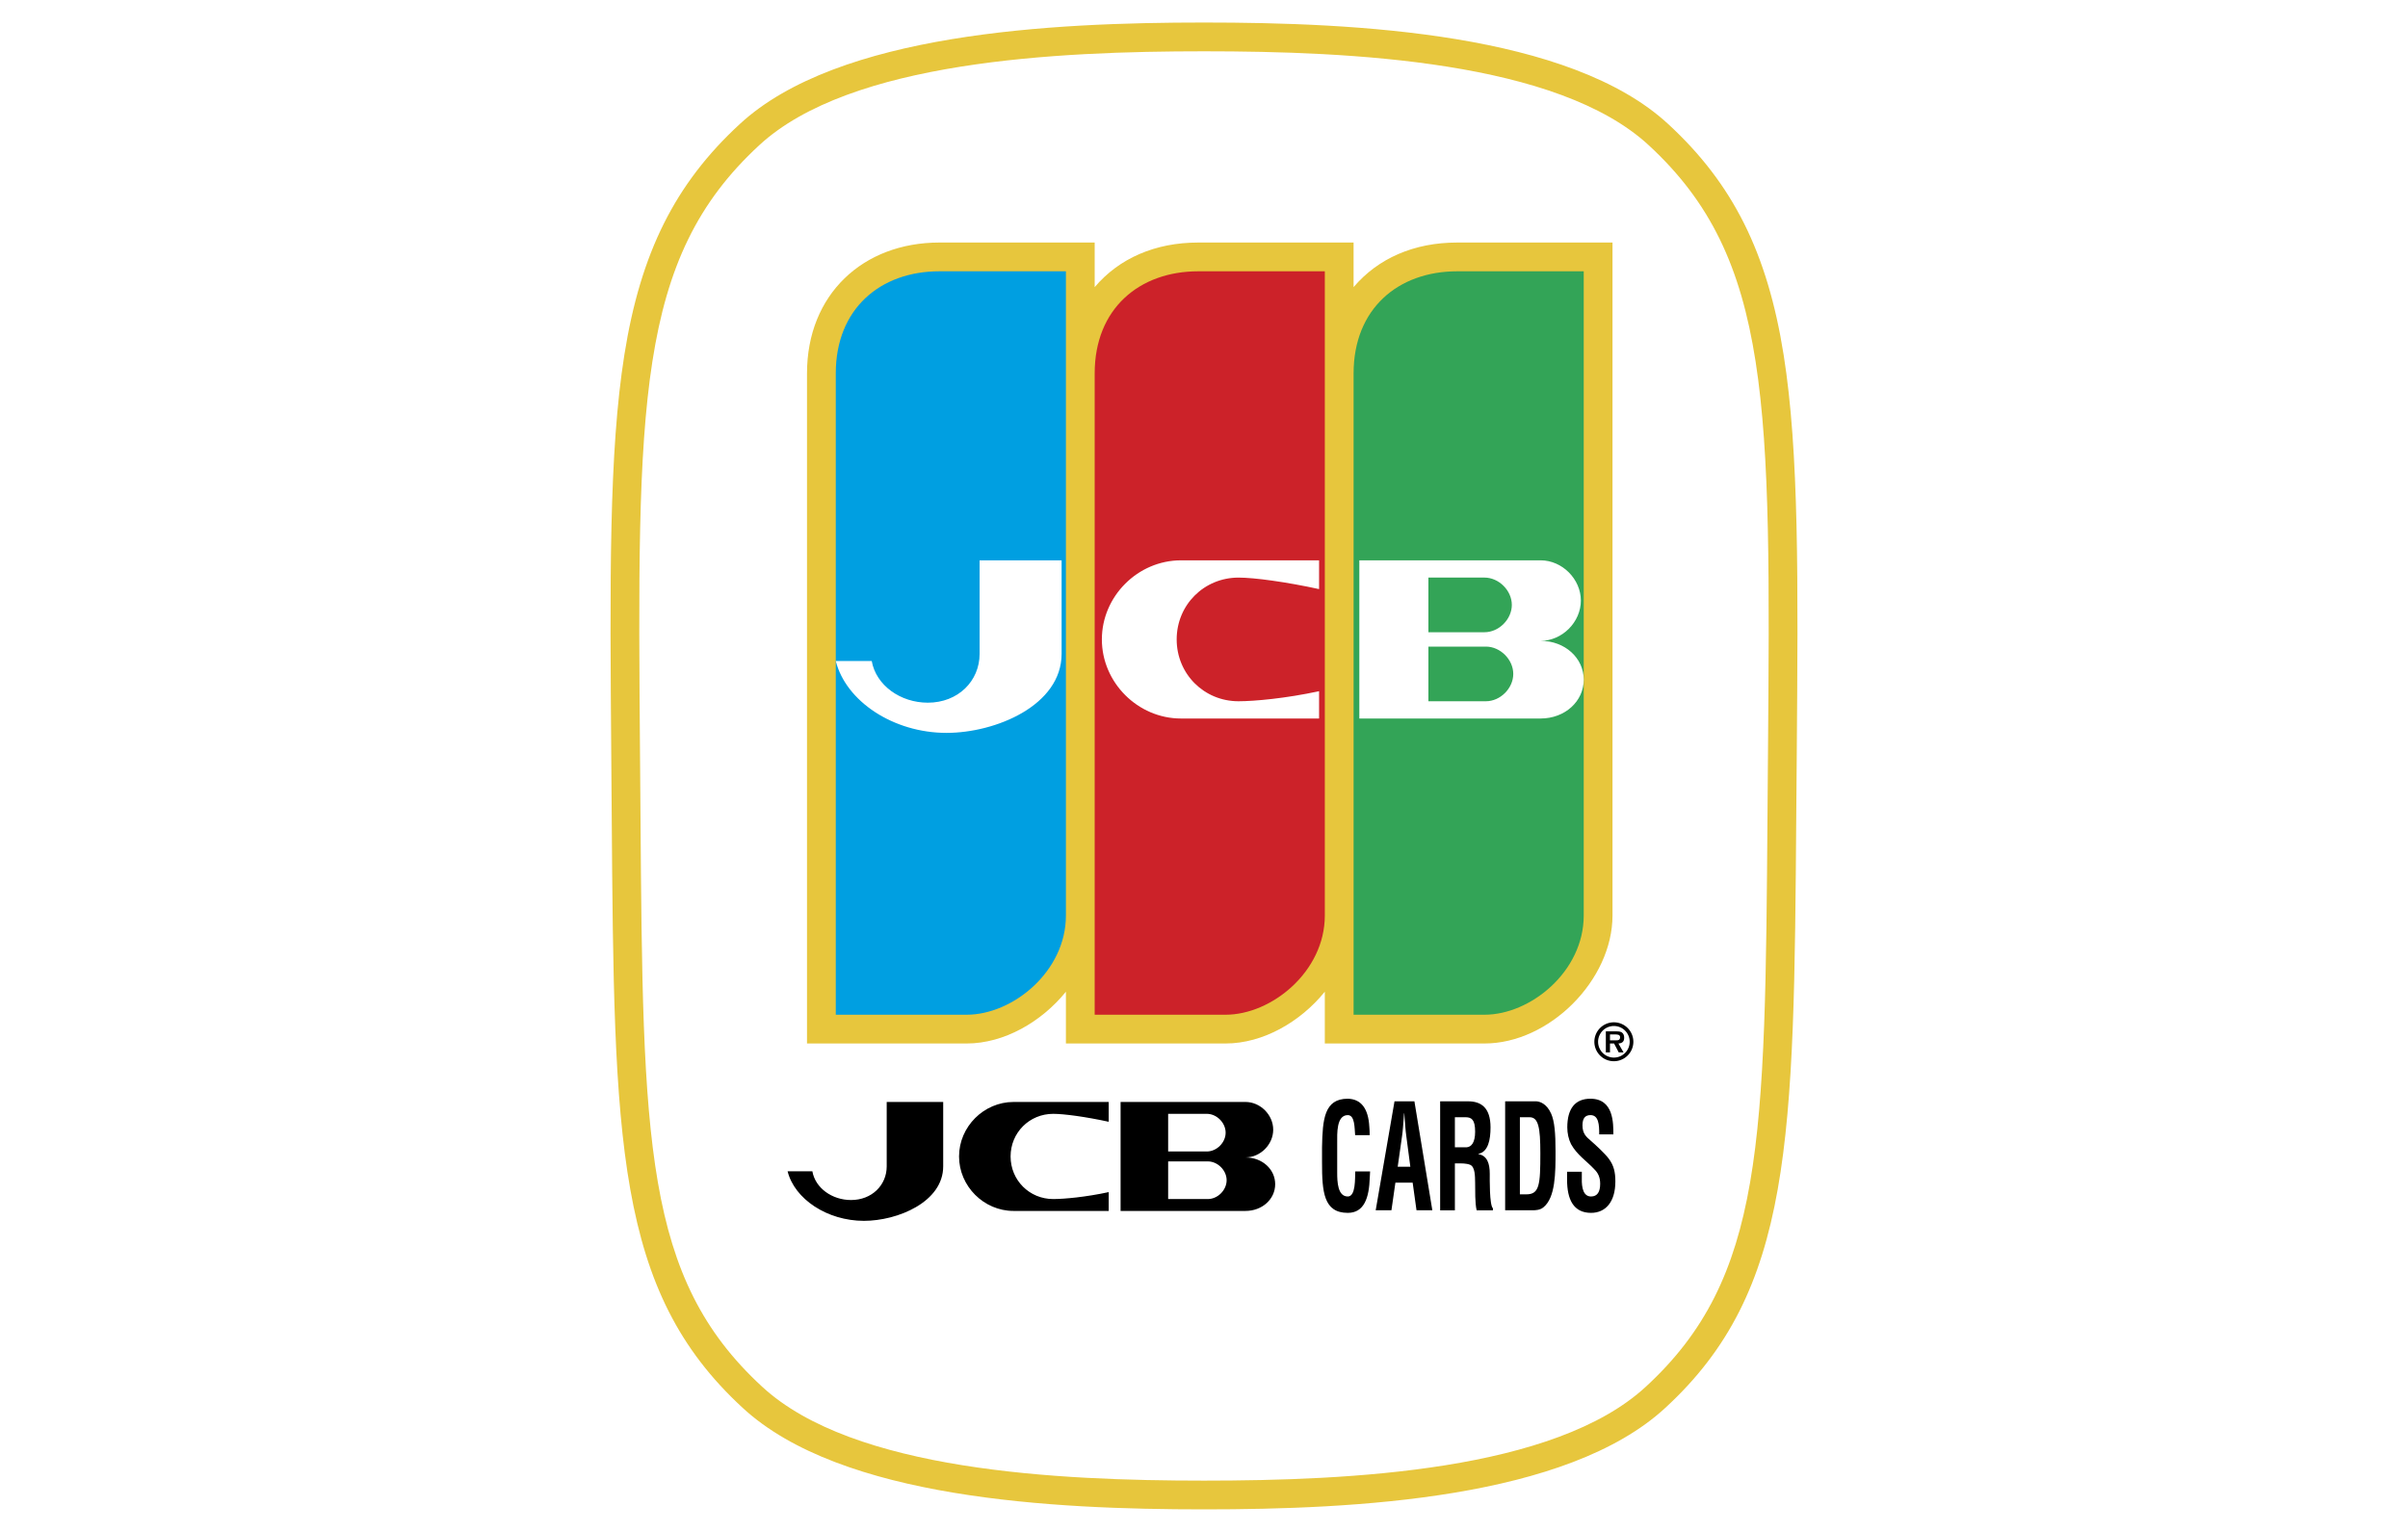 <svg xmlns="http://www.w3.org/2000/svg" width="33" height="21" viewBox="0 0 192.756 192.756"><g fill-rule="evenodd" clip-rule="evenodd"><path fill="#fff" d="M0 0h192.756v192.756H0V0z"/><path d="M169.291 44.65c-2.041-12.852-6.381-21.534-14.512-29.032C142.398 4.16 115.52 2.834 96.378 2.834c-19.141 0-46.021 1.326-58.405 12.785-8.127 7.496-12.467 16.178-14.508 29.03-1.951 12.291-1.823 28.347-1.646 50.569l.013 1.716.041 5.406c.305 41.223.444 60.037 16.465 74.797 12.381 11.457 39.054 12.783 58.04 12.783 18.985 0 45.659-1.326 58.042-12.785 16.02-14.758 16.158-33.572 16.461-74.795l.043-5.406.014-1.716c.175-22.221.304-38.277-1.647-50.568zm-1.973 50.54l-.014 1.716-.041 5.408c-.305 41.352-.432 58.467-15.299 72.164-11.453 10.598-37.209 11.824-55.587 11.824-18.377 0-44.133-1.227-55.587-11.824-14.866-13.697-14.993-30.812-15.298-72.164l-.041-5.408-.014-1.716c-.353-44.293-.499-62.627 14.991-76.913C51.882 7.679 77.845 6.454 96.378 6.454c18.532 0 44.495 1.226 55.946 11.822 15.492 14.287 15.346 32.621 14.994 76.914z" fill="#e7c63d"/><path d="M115.195 36.127c3.076-3.619 7.6-5.609 13.027-5.609h19.541v84.677c0 8.143-7.961 16.104-16.104 16.104h-20.084v-6.514c-3.076 3.799-7.779 6.514-12.484 6.514H79.008v-6.514c-3.076 3.799-7.78 6.514-12.484 6.514H46.44V46.983c0-9.951 7.057-16.465 16.646-16.465h19.541v5.609c3.076-3.619 7.599-5.609 13.027-5.609h19.541v5.609z" fill="#e7c63d"/><path d="M50.059 127.68h16.465c5.79 0 12.484-5.428 12.484-12.484V34.137H63.086c-7.418 0-13.027 4.704-13.027 12.846v80.697z" fill="#009fe1"/><path d="M82.627 127.68h16.465c5.789 0 12.484-5.428 12.484-12.484V34.137H95.654c-7.418 0-13.027 4.704-13.027 12.846v80.697z" fill="#cc2229"/><path d="M115.195 127.68h16.465c5.789 0 12.484-5.428 12.484-12.484V34.137h-15.922c-7.418 0-13.027 4.704-13.027 12.846v80.697z" fill="#33a457"/><path d="M54.582 83.17h-4.523c1.267 5.066 7.238 9.047 13.932 9.047 6.152 0 14.475-3.438 14.475-9.952V70.504H68.152v11.761c0 3.438-2.714 6.152-6.514 6.152-3.437 0-6.513-2.171-7.056-5.247z" fill="#fff"/><path d="M47.115 147.383c.375 2.119 2.493 3.613 4.862 3.613 2.618 0 4.488-1.869 4.488-4.238v-8.102h7.106v8.102c0 4.488-5.734 6.857-9.973 6.857-4.613 0-8.726-2.742-9.599-6.232h3.116zM84.39 150v2.369H72.422c-3.74 0-6.857-3.117-6.857-6.857s3.117-6.855 6.857-6.855H84.39v2.492c-2.868-.623-5.61-.998-6.981-.998-2.992 0-5.361 2.369-5.361 5.361s2.369 5.361 5.361 5.361c1.37 0 4.113-.25 6.981-.873zM101.592 145.637c2.121 0 3.74 1.496 3.74 3.365 0 1.871-1.619 3.367-3.74 3.367H85.886v-13.713h15.706c1.871 0 3.492 1.619 3.492 3.49 0 1.87-1.621 3.491-3.492 3.491zm-9.723 5.236h4.987c1.246 0 2.369-1.123 2.369-2.369s-1.123-2.369-2.369-2.369h-4.987v4.738zm0-10.723v4.738h4.862c1.248 0 2.369-1.121 2.369-2.369 0-1.246-1.121-2.369-2.369-2.369h-4.862z"/><path d="M144.145 85.522c0 2.714-2.352 4.885-5.428 4.885h-22.799V70.504h22.799c2.715 0 5.066 2.353 5.066 5.066s-2.352 5.066-5.066 5.066c3.076.001 5.428 2.172 5.428 4.886zm-19.541-5.971h7.057c1.809 0 3.438-1.628 3.438-3.438 0-1.81-1.629-3.438-3.438-3.438h-7.057v6.876zm7.238 8.685c1.809 0 3.438-1.628 3.438-3.438 0-1.809-1.629-3.438-3.438-3.438h-7.238v6.875h7.238v.001zM110.854 86.97v3.438H93.483c-5.428 0-9.952-4.523-9.952-9.952 0-5.428 4.524-9.951 9.952-9.951h17.371v3.619c-4.162-.905-8.143-1.447-10.133-1.447-4.343 0-7.78 3.438-7.78 7.78 0 4.343 3.438 7.78 7.78 7.78 1.99-.001 5.97-.363 10.133-1.267z" fill="#fff"/><path d="M114.463 150.549c-1.273 0-1.33-1.852-1.33-2.98v-3.801c0-1.068-.123-3.457 1.33-3.457.912 0 .844 1.645.926 2.521h1.828c.012-.344-.016-.688-.043-1.051-.125-2.328-1.051-3.494-2.711-3.533-2.963 0-3.17 2.598-3.238 6.094v1.947c0 3.648.193 6.322 3.238 6.322 2.074 0 2.684-1.91 2.766-4.412.016-.268.029-.535.043-.801h-1.869c-.042.877.083 3.151-.94 3.151zM120.342 138.574l-2.367 13.713h1.98l.498-3.477h2.172l.484 3.477h1.992l-2.256-13.713h-2.503zm.402 8.233l.553-3.896c.098-.65.125-1.262.18-1.91.014-.307.041-.611.07-.918h.027c.027.307.055.611.068.918.055.648.084 1.26.18 1.91l.512 3.896h-1.59zM132.324 147.703c0-1.318-.332-2.293-1.426-2.482v-.039c1.246-.248 1.523-1.814 1.523-3.324 0-2.52-1.219-3.283-2.824-3.283h-3.514v13.713h1.854v-5.902h.332c.525 0 1.08-.018 1.578.172.637.268.621 1.414.637 2.254.014.918-.029 2.598.193 3.477h2.047v-.248c-.454-.404-.4-3.785-.4-4.338zm-2.92-3.342h-1.467v-3.783h1.383c.707.02 1.164.287 1.164 1.816 0 1.374-.47 1.928-1.08 1.967zM138.121 138.574h-3.861v13.713h3.432c.457 0 .969-.039 1.369-.363 1.537-1.223 1.537-4.355 1.537-7.066 0-2.254-.125-3.781-.555-4.736-.566-1.28-1.465-1.548-1.922-1.548zm-1.205 11.707h-.803v-9.703h1.219c1.107 0 1.355 1.279 1.355 4.527.001 3.973-.109 5.176-1.771 5.176zM147.293 145.793c-.512-.688-1.646-1.719-2.256-2.254-.58-.496-1.051-.898-1.051-1.947 0-.936.387-1.281 1.01-1.281 1.023 0 1.107 1.205 1.094 2.428h1.785c-.014-1.357.068-4.49-2.893-4.49-1.951 0-2.906 1.281-2.906 3.609 0 .746.166 1.49.471 2.102.762 1.375 1.965 2.121 2.934 3.172.471.457.732 1.012.732 1.814 0 1.031-.359 1.604-1.148 1.604-.912 0-1.203-.975-1.162-2.311v-.803h-1.854v1.012c0 2.445.789 4.164 3.016 4.164 1.812 0 3.059-1.355 3.059-3.953-.001-1.184-.194-2.007-.831-2.866zM149.232 130.584c0-.273-.07-.527-.305-.686-.203-.123-.496-.129-.725-.129h-1.277v2.652h.521V131.3h.516l.586 1.121h.605l-.645-1.121c.471-.032.724-.234.724-.716zm-1.015.318h-.77v-.742h.639c.254 0 .633 0 .633.346 0 .338-.209.404-.502.396z"/><path d="M147.938 128.635a2.453 2.453 0 0 0-2.457 2.443 2.452 2.452 0 1 0 4.906 0 2.45 2.45 0 0 0-2.449-2.443zm0 4.437a1.987 1.987 0 1 1 0-3.974c1.1 0 1.986.887 1.986 1.98 0 1.11-.887 1.994-1.986 1.994z"/></g></svg>